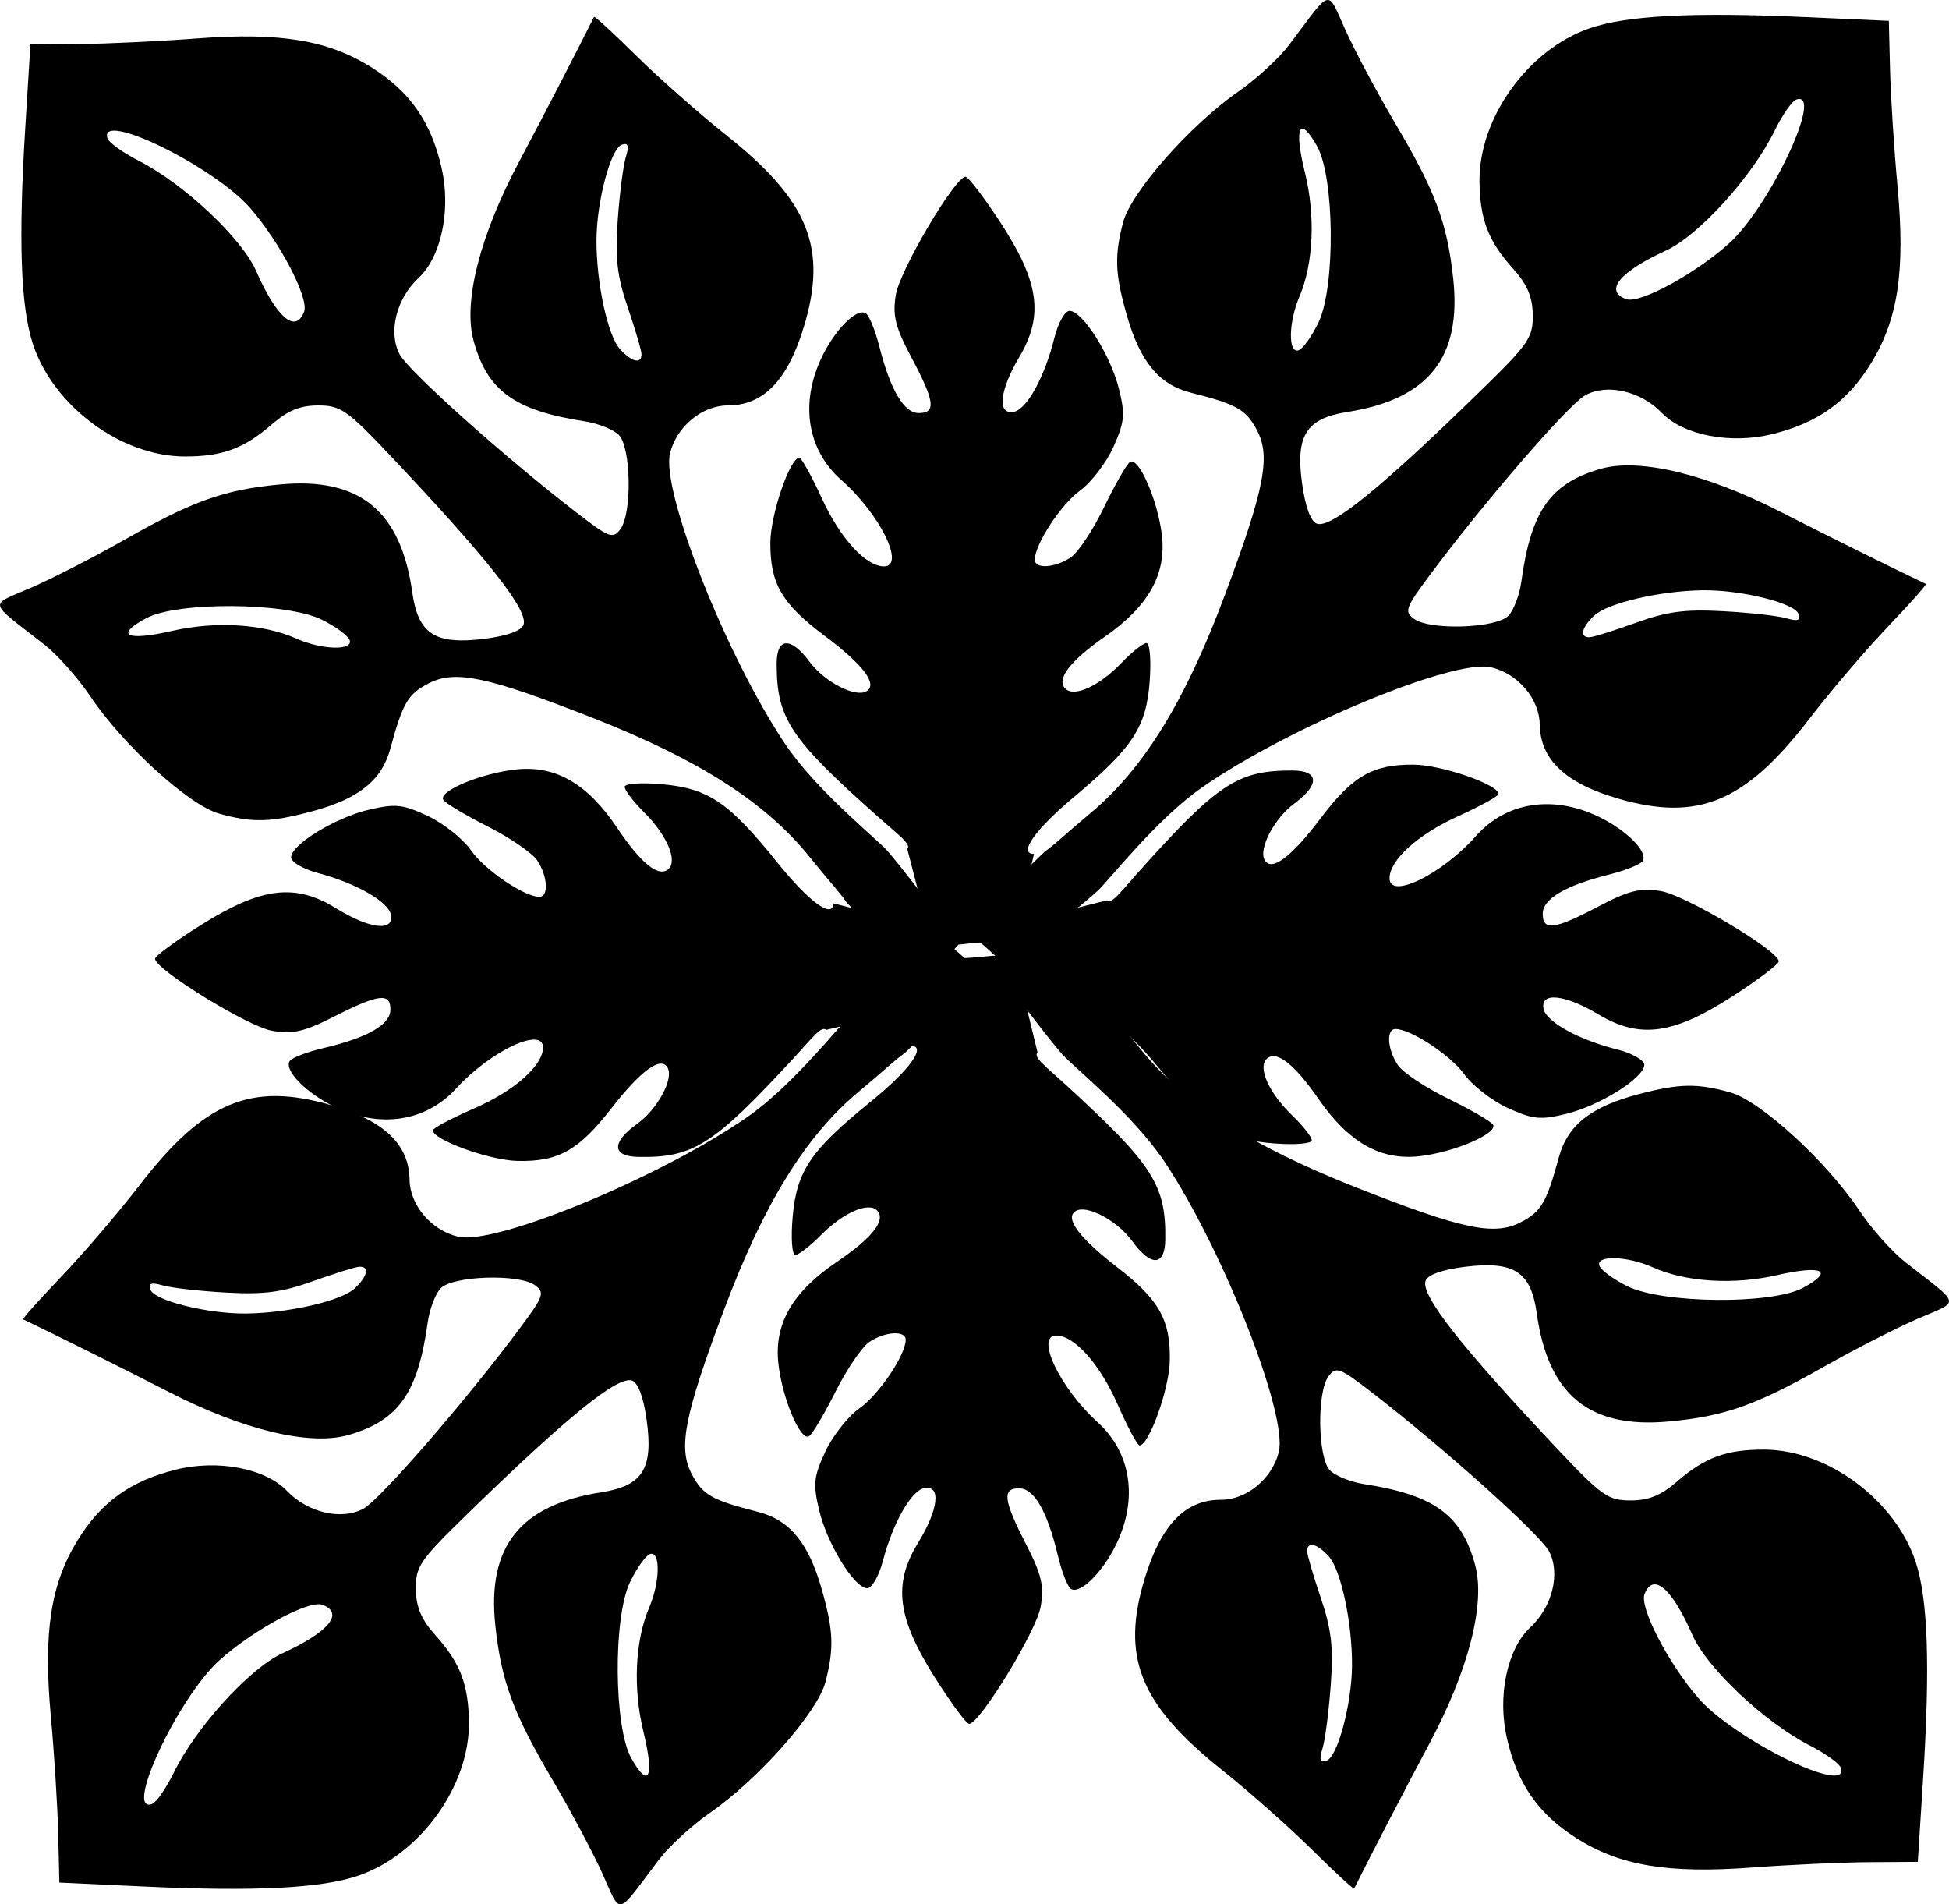 <?xml version="1.0" encoding="UTF-8" standalone="no"?>
<svg
   xmlns:dc="http://purl.org/dc/elements/1.1/"
   xmlns:cc="http://creativecommons.org/ns#"
   xmlns:rdf="http://www.w3.org/1999/02/22-rdf-syntax-ns#"
   xmlns:svg="http://www.w3.org/2000/svg"
   xmlns="http://www.w3.org/2000/svg"
   xmlns:sodipodi="http://sodipodi.sourceforge.net/DTD/sodipodi-0.dtd"
   xmlns:inkscape="http://www.inkscape.org/namespaces/inkscape"
   width="80.721mm"
   height="78.863mm"
   viewBox="0 0 80.721 78.863"
   version="1.1"
   id="svg51"
   inkscape:version="1.0.2 (e86c8708, 2021-01-15)"
   sodipodi:docname="logo.svg">
  <defs
     id="defs45" />
  <sodipodi:namedview
     id="base"
     pagecolor="#ffffff"
     bordercolor="#666666"
     borderopacity="1.0"
     inkscape:pageopacity="0.0"
     inkscape:pageshadow="2"
     inkscape:zoom="0.35"
     inkscape:cx="400"
     inkscape:cy="560"
     inkscape:document-units="mm"
     inkscape:current-layer="layer1"
     inkscape:document-rotation="0"
     showgrid="false"
     inkscape:window-width="1252"
     inkscape:window-height="937"
     inkscape:window-x="0"
     inkscape:window-y="25"
     inkscape:window-maximized="0" />
  <g
     inkscape:label="Layer 1"
     inkscape:groupmode="layer"
     id="layer1">
    <path
       d="m 37.575,35.161 c 0.191,-0.189 -0.369,-0.59 -1.162,-1.294 -3.7,-3.285 -4.242,-4.1 -4.246,-6.377 -0.002,-1.1 0.579,-1.135 1.364,-0.083 0.627,0.84 1.901,1.497 2.36,1.217 0.473,-0.289 -0.145,-1.103 -1.745,-2.3 -1.764,-1.319 -2.249,-2.152 -2.241,-3.848 0.005,-1.16 0.81,-3.519 1.2,-3.519 0.09,0 0.512,0.762 0.939,1.693 0.751,1.64 1.817,2.805 2.567,2.805 0.902,0 -0.168,-2.17 -1.761,-3.571 -1.401,-1.233 -1.722,-3.138 -0.845,-5.028 0.548,-1.181 1.469,-2.117 1.853,-1.882 0.138,0.085 0.393,0.709 0.565,1.389 0.457,1.797 1.019,2.743 1.629,2.743 0.726,0 0.664,-0.484 -0.296,-2.288 -0.677,-1.272 -0.794,-1.737 -0.655,-2.607 0.161,-1.007 2.449,-4.884 2.887,-4.891 0.113,-0.002 0.764,0.851 1.447,1.896 1.604,2.456 1.8,3.847 0.783,5.565 -0.827,1.397 -0.929,2.407 -0.231,2.275 0.543,-0.103 1.282,-1.449 1.68,-3.059 0.153,-0.619 0.437,-1.124 0.632,-1.124 0.533,0 1.69,1.824 2.039,3.214 0.269,1.072 0.24,1.381 -0.223,2.419 -0.292,0.654 -0.917,1.47 -1.387,1.813 -0.794,0.578 -1.871,2.226 -1.871,2.862 0,0.4 0.861,0.337 1.504,-0.109 0.305,-0.211 0.924,-1.152 1.377,-2.09 0.452,-0.938 0.932,-1.772 1.065,-1.853 0.358,-0.219 1.146,1.59 1.317,3.022 0.194,1.625 -0.549,2.952 -2.361,4.216 -1.458,1.017 -2.026,1.766 -1.634,2.155 0.367,0.363 1.412,-0.118 2.323,-1.07 0.432,-0.451 0.897,-0.82 1.034,-0.82 0.139,0 0.198,0.696 0.134,1.577 -0.139,1.905 -0.7,2.759 -3.155,4.812 -1.6,1.338 -2.302,2.342 -1.637,2.342 l -0.856,3.674 c -3.685,-0.259 -2.964,1.618 -4.39,-3.874 z"
       id="path98-8" />
    <path
       d="m 42.971,43.587 c -0.194,0.186 0.36,0.596 1.142,1.311 3.65,3.341 4.18,4.164 4.149,6.441 -0.015,1.1 -0.596,1.126 -1.366,0.062 -0.615,-0.85 -1.879,-1.526 -2.341,-1.252 -0.477,0.282 0.128,1.105 1.711,2.326 1.744,1.345 2.217,2.186 2.183,3.882 -0.023,1.16 -0.863,3.506 -1.253,3.5 -0.09,-10e-4 -0.501,-0.77 -0.913,-1.707 -0.726,-1.651 -1.775,-2.832 -2.525,-2.843 -0.902,-0.014 0.135,2.172 1.707,3.597 1.383,1.254 1.674,3.163 0.769,5.04 -0.565,1.172 -1.501,2.095 -1.881,1.854 -0.137,-0.087 -0.382,-0.715 -0.544,-1.397 -0.43,-1.804 -0.977,-2.758 -1.587,-2.767 -0.726,-0.011 -0.671,0.474 0.262,2.292 0.658,1.282 0.768,1.749 0.616,2.616 -0.176,1.005 -2.523,4.847 -2.961,4.847 -0.113,2.9e-4 -0.751,-0.863 -1.418,-1.918 -1.567,-2.48 -1.742,-3.874 -0.699,-5.577 0.848,-1.384 0.966,-2.393 0.266,-2.271 -0.544,0.095 -1.304,1.429 -1.726,3.033 -0.162,0.617 -0.454,1.118 -0.649,1.115 -0.533,-0.008 -1.662,-1.849 -1.99,-3.244 -0.253,-1.076 -0.219,-1.385 0.26,-2.416 0.302,-0.65 0.939,-1.456 1.415,-1.792 0.803,-0.566 1.905,-2.197 1.914,-2.833 0.006,-0.399 -0.855,-0.35 -1.505,0.086 -0.308,0.207 -0.941,1.138 -1.408,2.069 -0.467,0.931 -0.958,1.758 -1.093,1.837 -0.361,0.213 -1.122,-1.607 -1.271,-3.041 -0.17,-1.628 0.593,-2.943 2.424,-4.18 1.473,-0.995 2.052,-1.736 1.666,-2.13 -0.361,-0.369 -1.414,0.097 -2.339,1.035 -0.438,0.445 -0.909,0.807 -1.046,0.805 -0.139,-0.002 -0.188,-0.699 -0.11,-1.578 0.168,-1.902 0.741,-2.748 3.228,-4.764 1.62,-1.313 2.337,-2.307 1.672,-2.317 l 0.911,-3.66 c 3.681,0.314 2.988,-1.573 4.331,3.94 z"
       id="path98-8-1" />
    <path
       d="m 45.839,37.284 c 0.189,0.192 0.592,-0.367 1.299,-1.156 3.3,-3.686 4.117,-4.226 6.395,-4.22 1.1,0.003 1.133,0.583 0.077,1.365 -0.843,0.624 -1.505,1.895 -1.226,2.355 0.287,0.474 1.103,-0.14 2.307,-1.736 1.326,-1.759 2.161,-2.24 3.857,-2.226 1.16,0.01 3.516,0.824 3.514,1.215 -3.7e-4,0.09 -0.764,0.509 -1.697,0.932 -1.643,0.744 -2.812,1.806 -2.815,2.556 -0.004,0.902 2.171,-0.159 3.578,-1.747 1.238,-1.396 3.145,-1.709 5.031,-0.825 1.179,0.552 2.111,1.478 1.875,1.86 -0.085,0.138 -0.711,0.39 -1.391,0.56 -1.799,0.45 -2.747,1.007 -2.749,1.618 -0.003,0.726 0.481,0.666 2.289,-0.287 1.275,-0.672 1.74,-0.787 2.609,-0.645 1.006,0.165 4.874,2.469 4.88,2.907 0.002,0.113 -0.854,0.761 -1.902,1.439 -2.462,1.594 -3.854,1.784 -5.569,0.76 -1.393,-0.832 -2.404,-0.939 -2.274,-0.24 0.101,0.543 1.444,1.288 3.052,1.692 0.618,0.155 1.123,0.442 1.122,0.637 -0.002,0.533 -1.83,1.683 -3.222,2.026 -1.073,0.264 -1.382,0.235 -2.418,-0.233 -0.653,-0.295 -1.467,-0.923 -1.808,-1.395 -0.575,-0.796 -2.218,-1.88 -2.854,-1.883 -0.399,-0.002 -0.341,0.859 0.103,1.504 0.21,0.306 1.148,0.929 2.084,1.385 0.936,0.456 1.768,0.939 1.849,1.072 0.217,0.358 -1.594,1.139 -3.027,1.305 -1.626,0.188 -2.949,-0.561 -4.206,-2.378 -1.011,-1.462 -1.758,-2.033 -2.148,-1.642 -0.365,0.365 0.113,1.413 1.06,2.327 0.449,0.433 0.817,0.9 0.816,1.037 -5.7e-4,0.139 -0.697,0.196 -1.577,0.128 -1.904,-0.147 -2.756,-0.711 -4.799,-3.175 -1.331,-1.606 -2.333,-2.312 -2.336,-1.646 l -3.67,-0.871 c 0.274,-3.684 -1.606,-2.971 3.892,-4.374 z"
       id="path98-8-6" />
    <path
       d="m 34.215,42.65 c -0.186,-0.195 -0.597,0.358 -1.316,1.137 -3.355,3.636 -4.181,4.163 -6.458,4.123 -1.1,-0.019 -1.124,-0.6 -0.057,-1.366 0.852,-0.611 1.533,-1.872 1.262,-2.336 -0.28,-0.478 -1.105,0.124 -2.333,1.701 -1.352,1.738 -2.195,2.208 -3.891,2.167 -1.16,-0.028 -3.503,-0.877 -3.495,-1.268 0.002,-0.09 0.772,-0.498 1.711,-0.906 1.654,-0.719 2.839,-1.763 2.853,-2.513 0.017,-0.902 -2.173,0.126 -3.604,1.692 -1.259,1.378 -3.17,1.661 -5.043,0.749 -1.17,-0.57 -2.089,-1.509 -1.847,-1.888 0.087,-0.137 0.717,-0.379 1.399,-0.539 1.806,-0.422 2.762,-0.966 2.773,-1.576 0.014,-0.726 -0.471,-0.673 -2.293,0.252 -1.285,0.652 -1.752,0.76 -2.619,0.605 -1.004,-0.18 -4.836,-2.542 -4.835,-2.981 1.7e-4,-0.113 0.866,-0.748 1.923,-1.41 2.486,-1.557 3.881,-1.726 5.579,-0.676 1.381,0.853 2.389,0.975 2.27,0.275 -0.093,-0.545 -1.424,-1.31 -3.026,-1.738 -0.616,-0.165 -1.116,-0.459 -1.112,-0.653 0.01,-0.533 1.856,-1.655 3.252,-1.977 1.077,-0.248 1.386,-0.214 2.415,0.27 0.649,0.305 1.453,0.945 1.786,1.422 0.563,0.805 2.19,1.914 2.825,1.926 0.399,0.008 0.353,-0.854 -0.08,-1.506 -0.205,-0.309 -1.134,-0.946 -2.063,-1.416 -0.929,-0.47 -1.754,-0.965 -1.833,-1.1 -0.212,-0.362 1.611,-1.115 3.046,-1.259 1.628,-0.163 2.941,0.605 4.17,2.441 0.989,1.477 1.727,2.06 2.123,1.675 0.37,-0.36 -0.091,-1.414 -1.025,-2.343 -0.443,-0.44 -0.803,-0.913 -0.8,-1.05 0.003,-0.139 0.699,-0.185 1.579,-0.104 1.902,0.176 2.745,0.752 4.751,3.247 1.307,1.626 2.298,2.347 2.311,1.682 l 3.657,0.926 c -0.33,3.68 1.561,2.995 -3.957,4.315 z"
       id="path98-8-1-5" />
    <path
       d="m 35.063,37.372 c -0.311,-0.456 -0.566,-0.688 -1.563,-1.921 -1.822,-2.255 -4.611,-4.015 -8.948,-5.72 -4.368,-1.716 -5.695,-1.997 -6.792,-1.435 -0.862,0.441 -1.081,0.813 -1.592,2.703 -0.36,1.331 -1.326,2.095 -3.307,2.617 -1.682,0.443 -2.402,0.459 -3.778,0.08 -1.25,-0.344 -3.986,-2.834 -5.352,-4.873 -0.504,-0.751 -1.359,-1.712 -1.9,-2.135 -2.378,-1.858 -2.317,-1.578 -0.512,-2.365 0.882,-0.385 2.625,-1.28 3.875,-1.991 2.811,-1.598 4.116,-2.059 6.426,-2.272 3.276,-0.301 4.983,1.099 5.456,4.474 0.241,1.719 0.941,2.173 2.965,1.923 0.938,-0.116 1.543,-0.329 1.639,-0.579 0.225,-0.58 -1.456,-2.718 -5.503,-6.997 -1.8,-1.904 -2.068,-2.091 -2.997,-2.091 -0.749,0 -1.259,0.208 -1.922,0.784 -1.154,1.003 -2.049,1.333 -3.61,1.33 -2.631,-0.005 -5.441,-2.087 -6.286,-4.658 -0.508,-1.544 -0.605,-4.301 -0.315,-8.966 l 0.213,-3.44 2.034,-0.017 c 1.119,-0.009 3.296,-0.112 4.839,-0.229 3.483,-0.264 5.478,0.069 7.281,1.214 1.572,0.999 2.433,2.236 2.871,4.125 0.403,1.74 -0.004,3.7 -0.954,4.583 -0.916,0.852 -1.26,2.238 -0.783,3.152 0.364,0.698 4.342,4.257 7.336,6.564 1.354,1.044 1.502,1.099 1.813,0.677 0.489,-0.662 0.439,-3.396 -0.07,-3.901 -0.225,-0.223 -0.856,-0.474 -1.403,-0.559 -2.924,-0.451 -4.046,-1.267 -4.613,-3.352 -0.434,-1.597 0.269,-4.354 1.887,-7.397 1.023,-1.924 2.395,-4.576 3.104,-6.001 0.022,-0.045 0.805,0.674 1.739,1.598 0.934,0.924 2.623,2.414 3.752,3.312 3.411,2.712 4.197,4.675 3.189,7.961 -0.673,2.194 -1.671,3.219 -3.137,3.219 -1.062,0 -2.113,0.866 -2.393,1.973 -0.39,1.539 2.321,8.398 4.757,12.035 1.294,1.932 3.751,3.895 4.229,4.422 0.281,0.31 1.587,1.928 2.963,3.897 l -1.506,1.628 z M 14.485,26.515 c -0.057,-0.182 -0.578,-0.566 -1.158,-0.853 -1.458,-0.722 -5.973,-0.758 -7.276,-0.059 -1.32,0.709 -0.812,0.957 1.072,0.525 1.808,-0.414 3.783,-0.293 5.149,0.316 1.049,0.468 2.35,0.509 2.212,0.07 z m 12.083,-11.848 c 0,-0.15 -0.253,-1.013 -0.562,-1.918 -0.449,-1.313 -0.534,-2.046 -0.422,-3.63 0.077,-1.091 0.228,-2.268 0.336,-2.615 0.146,-0.47 0.103,-0.6 -0.166,-0.511 -0.458,0.151 -1.044,2.353 -1.05,3.95 -0.007,1.768 0.465,3.959 0.974,4.516 0.487,0.533 0.892,0.628 0.892,0.208 z m -13.974,-1.755 c 0.213,-0.55 -0.977,-2.845 -2.22,-4.283 -1.494,-1.728 -6.323,-4.089 -5.921,-2.895 0.059,0.175 0.64,0.591 1.292,0.923 1.867,0.953 4.265,3.204 4.863,4.565 0.853,1.942 1.632,2.604 1.986,1.689 z"
       id="path98" />
    <path
       d="m 43.273,35.265 c 0.451,-0.319 0.679,-0.578 1.895,-1.595 2.224,-1.86 3.937,-4.678 5.568,-9.044 1.643,-4.396 1.9,-5.728 1.32,-6.816 -0.456,-0.854 -0.831,-1.067 -2.73,-1.547 -1.336,-0.338 -2.117,-1.291 -2.673,-3.262 -0.472,-1.674 -0.499,-2.394 -0.144,-3.776 0.323,-1.256 2.767,-4.033 4.782,-5.434 0.743,-0.516 1.689,-1.387 2.103,-1.936 1.817,-2.409 1.538,-2.343 2.356,-0.552 0.399,0.875 1.324,2.603 2.056,3.84 1.645,2.784 2.129,4.081 2.38,6.387 0.357,3.27 -1.015,5.001 -4.382,5.53 -1.715,0.27 -2.157,0.977 -1.872,2.997 0.132,0.936 0.355,1.537 0.606,1.629 0.584,0.215 2.693,-1.502 6.904,-5.62 1.873,-1.832 2.056,-2.103 2.04,-3.032 -0.013,-0.749 -0.229,-1.255 -0.817,-1.908 -1.022,-1.137 -1.367,-2.026 -1.39,-3.587 -0.039,-2.631 1.995,-5.475 4.551,-6.364 1.535,-0.534 4.291,-0.677 8.959,-0.466 l 3.443,0.155 0.051,2.033 c 0.028,1.118 0.168,3.294 0.311,4.835 0.323,3.478 0.024,5.478 -1.091,7.301 -0.972,1.588 -2.195,2.47 -4.076,2.94 -1.733,0.433 -3.699,0.058 -4.598,-0.877 -0.867,-0.902 -2.259,-1.223 -3.165,-0.73 -0.692,0.376 -4.183,4.413 -6.439,7.445 -1.021,1.372 -1.073,1.52 -0.646,1.824 0.67,0.478 3.403,0.382 3.899,-0.136 0.219,-0.229 0.46,-0.864 0.535,-1.412 0.402,-2.931 1.199,-4.067 3.274,-4.669 1.59,-0.461 4.358,0.195 7.428,1.762 1.941,0.991 4.616,2.318 6.052,3.002 0.045,0.022 -0.66,0.816 -1.568,1.766 -0.908,0.95 -2.37,2.663 -3.248,3.807 -2.654,3.456 -4.603,4.276 -7.906,3.323 -2.205,-0.636 -3.246,-1.617 -3.271,-3.083 -0.018,-1.062 -0.902,-2.098 -2.013,-2.36 -1.545,-0.364 -8.358,2.463 -11.953,4.96 -1.91,1.327 -3.832,3.816 -4.35,4.302 -0.305,0.287 -1.901,1.619 -3.847,3.029 l -1.653,-1.478 z m 10.509,-20.758 c 0.181,-0.06 0.556,-0.588 0.833,-1.172 0.697,-1.47 0.657,-5.985 -0.064,-7.276 -0.731,-1.308 -0.971,-0.796 -0.507,1.081 0.445,1.8 0.357,3.778 -0.23,5.154 -0.45,1.057 -0.469,2.358 -0.033,2.213 z m 12.05,11.882 c 0.15,-0.002 1.009,-0.27 1.908,-0.595 1.306,-0.471 2.036,-0.568 3.622,-0.483 1.093,0.059 2.272,0.19 2.62,0.292 0.472,0.138 0.602,0.093 0.508,-0.175 -0.159,-0.455 -2.371,-1.004 -3.967,-0.984 -1.767,0.022 -3.951,0.532 -4.499,1.05 -0.525,0.496 -0.613,0.902 -0.193,0.895 z m 1.519,-14.002 c 0.553,0.204 2.828,-1.025 4.245,-2.292 1.702,-1.523 3.982,-6.391 2.794,-5.969 -0.174,0.062 -0.58,0.65 -0.902,1.307 -0.922,1.883 -3.132,4.319 -4.483,4.939 -1.927,0.885 -2.576,1.675 -1.656,2.015 z"
       id="path98-4" />
    <path
       d="m 45.677,41.521 c 0.311,0.457 0.565,0.689 1.56,1.924 1.819,2.258 4.605,4.022 8.94,5.733 4.365,1.723 5.692,2.005 6.79,1.445 0.863,-0.44 1.082,-0.811 1.597,-2.701 0.362,-1.33 1.329,-2.093 3.311,-2.612 1.682,-0.441 2.402,-0.455 3.778,-0.074 1.25,0.346 3.981,2.84 5.345,4.881 0.502,0.752 1.356,1.714 1.897,2.138 2.375,1.861 2.315,1.581 0.509,2.366 -0.882,0.383 -2.627,1.276 -3.878,1.985 -2.813,1.594 -4.119,2.053 -6.43,2.262 -3.276,0.296 -4.981,-1.106 -5.449,-4.482 -0.238,-1.719 -0.937,-2.174 -2.962,-1.927 -0.938,0.115 -1.543,0.327 -1.64,0.576 -0.226,0.58 1.452,2.72 5.493,7.006 1.798,1.907 2.065,2.094 2.994,2.095 0.749,10e-4 1.259,-0.206 1.923,-0.781 1.155,-1.001 2.051,-1.33 3.612,-1.324 2.631,0.009 5.437,2.096 6.279,4.667 0.505,1.544 0.598,4.302 0.302,8.966 l -0.219,3.439 -2.034,0.013 c -1.119,0.007 -3.296,0.107 -4.84,0.222 -3.483,0.259 -5.478,-0.077 -7.279,-1.225 -1.57,-1.001 -2.43,-2.24 -2.865,-4.129 -0.401,-1.74 0.01,-3.7 0.961,-4.582 0.917,-0.851 1.264,-2.236 0.788,-3.151 -0.363,-0.698 -4.335,-4.263 -7.326,-6.575 -1.353,-1.046 -1.5,-1.101 -1.812,-0.68 -0.49,0.661 -0.445,3.395 0.065,3.901 0.225,0.223 0.856,0.476 1.402,0.561 2.923,0.456 4.044,1.273 4.608,3.359 0.432,1.598 -0.276,4.354 -1.899,7.394 -1.026,1.922 -2.402,4.573 -3.113,5.996 -0.022,0.045 -0.804,-0.675 -1.737,-1.6 -0.933,-0.925 -2.619,-2.418 -3.747,-3.318 -3.407,-2.717 -4.19,-4.681 -3.177,-7.966 0.676,-2.193 1.676,-3.216 3.142,-3.214 1.062,0.002 2.114,-0.863 2.396,-1.97 0.392,-1.538 -2.309,-8.402 -4.739,-12.042 -1.291,-1.934 -3.745,-3.901 -4.222,-4.428 -0.281,-0.31 -1.584,-1.93 -2.957,-3.902 l 1.508,-1.625 z m 20.562,10.888 c 0.057,0.182 0.577,0.566 1.157,0.854 1.457,0.724 5.972,0.767 7.275,0.07 1.321,-0.707 0.814,-0.956 -1.071,-0.527 -1.808,0.412 -3.784,0.287 -5.149,-0.324 -1.048,-0.47 -2.349,-0.513 -2.212,-0.073 z m -12.101,11.83 c -2.3e-4,0.15 0.252,1.014 0.56,1.919 0.447,1.314 0.531,2.047 0.416,3.63 -0.079,1.091 -0.232,2.268 -0.34,2.615 -0.146,0.47 -0.104,0.6 0.166,0.512 0.458,-0.15 1.047,-2.352 1.056,-3.949 0.01,-1.768 -0.459,-3.96 -0.967,-4.517 -0.487,-0.534 -0.891,-0.629 -0.891,-0.21 z m 13.972,1.776 c -0.214,0.549 0.973,2.846 2.214,4.287 1.491,1.73 6.316,4.098 5.916,2.904 -0.059,-0.176 -0.639,-0.592 -1.29,-0.925 -1.866,-0.956 -4.261,-3.211 -4.856,-4.573 -0.85,-1.943 -1.628,-2.607 -1.984,-1.692 z"
       id="path98-45" />
    <path
       d="m 37.464,43.615 c -0.451,0.318 -0.679,0.577 -1.897,1.592 -2.227,1.857 -3.944,4.672 -5.582,9.035 -1.649,4.394 -1.909,5.725 -1.33,6.814 0.454,0.855 0.829,1.068 2.728,1.551 1.336,0.34 2.115,1.294 2.668,3.266 0.469,1.675 0.495,2.394 0.138,3.777 -0.324,1.255 -2.773,4.029 -4.79,5.426 -0.743,0.515 -1.691,1.385 -2.106,1.933 -1.821,2.406 -1.542,2.341 -2.357,0.548 -0.398,-0.876 -1.32,-2.605 -2.05,-3.844 -1.641,-2.786 -2.122,-4.084 -2.37,-6.391 -0.352,-3.271 1.022,-4.999 4.39,-5.524 1.715,-0.267 2.158,-0.974 1.877,-2.994 -0.13,-0.936 -0.353,-1.537 -0.604,-1.63 -0.584,-0.216 -2.695,1.498 -6.912,5.61 -1.876,1.829 -2.059,2.1 -2.044,3.028 0.011,0.749 0.227,1.256 0.814,1.91 1.021,1.138 1.364,2.028 1.385,3.589 0.035,2.631 -2.004,5.472 -4.561,6.357 -1.536,0.531 -4.292,0.671 -8.96,0.453 l -3.442,-0.161 -0.048,-2.033 c -0.026,-1.118 -0.163,-3.294 -0.304,-4.835 -0.318,-3.478 -0.015,-5.478 1.103,-7.299 0.974,-1.587 2.199,-2.467 4.08,-2.934 1.733,-0.43 3.699,-0.052 4.597,0.884 0.866,0.903 2.257,1.226 3.164,0.735 0.692,-0.375 4.19,-4.406 6.451,-7.435 1.023,-1.37 1.076,-1.518 0.649,-1.823 -0.669,-0.479 -3.402,-0.387 -3.899,0.13 -0.219,0.229 -0.461,0.864 -0.537,1.411 -0.407,2.93 -1.205,4.065 -3.281,4.664 -1.591,0.459 -4.358,-0.202 -7.425,-1.774 -1.94,-0.994 -4.613,-2.325 -6.048,-3.012 -0.045,-0.022 0.662,-0.815 1.571,-1.764 0.909,-0.948 2.374,-2.659 3.254,-3.802 2.66,-3.452 4.61,-4.269 7.911,-3.311 2.205,0.639 3.244,1.622 3.266,3.088 0.016,1.062 0.899,2.099 2.01,2.363 1.545,0.366 8.362,-2.45 11.96,-4.941 1.912,-1.324 3.837,-3.81 4.356,-4.296 0.306,-0.286 1.903,-1.616 3.851,-3.023 l 1.65,1.481 z m -10.54,20.742 c -0.181,0.06 -0.557,0.587 -0.835,1.171 -0.699,1.469 -0.666,5.984 0.053,7.276 0.729,1.309 0.969,0.798 0.509,-1.08 -0.442,-1.801 -0.351,-3.778 0.237,-5.154 0.452,-1.056 0.473,-2.357 0.036,-2.213 z M 14.891,52.457 c -0.15,0.002 -1.009,0.269 -1.909,0.592 -1.306,0.469 -2.037,0.565 -3.623,0.478 -1.092,-0.06 -2.271,-0.194 -2.62,-0.296 -0.472,-0.138 -0.602,-0.094 -0.509,0.174 0.158,0.456 2.369,1.007 3.966,0.99 1.767,-0.02 3.952,-0.526 4.5,-1.043 0.526,-0.496 0.614,-0.901 0.195,-0.895 z m -1.541,14 c -0.553,-0.205 -2.83,1.02 -4.249,2.286 -1.705,1.52 -3.991,6.385 -2.804,5.964 0.175,-0.062 0.581,-0.649 0.904,-1.306 0.924,-1.882 3.139,-4.314 4.49,-4.932 1.928,-0.882 2.579,-1.672 1.659,-2.012 z"
       id="path98-4-1" />
  </g>
</svg>
